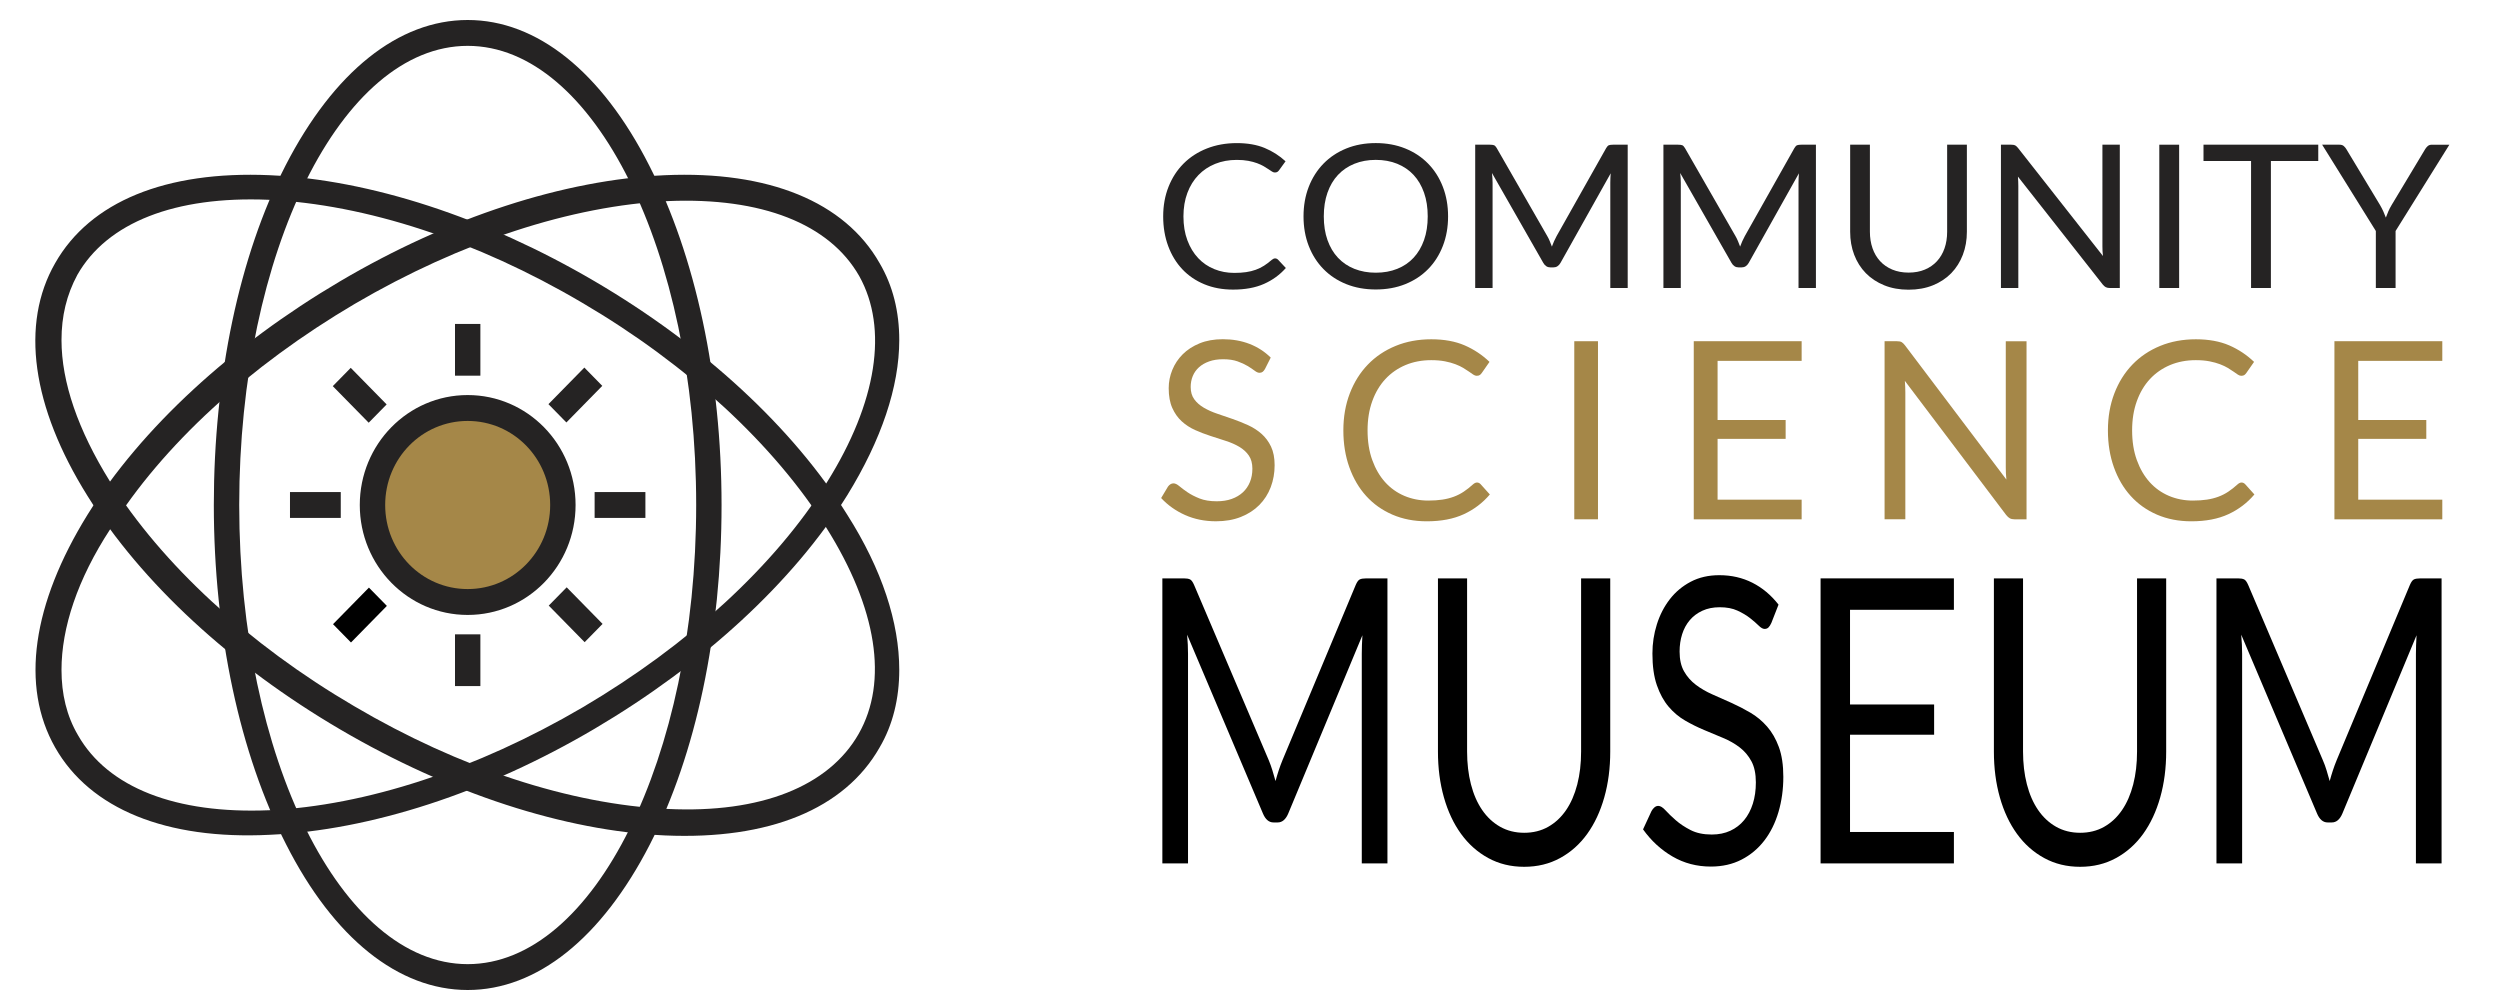<?xml version="1.0" encoding="utf-8"?>
<!-- Generator: Adobe Illustrator 23.0.0, SVG Export Plug-In . SVG Version: 6.00 Build 0)  -->
<svg version="1.1" id="Layer_1" xmlns="http://www.w3.org/2000/svg" xmlns:xlink="http://www.w3.org/1999/xlink" x="0px" y="0px"
	 viewBox="0 0 1250 500" style="enable-background:new 0 0 1250 500;" xml:space="preserve">
<style type="text/css">
	.st0{fill:#252323;}
	.st1{fill:#A58748;}
	.st2{fill:none;}
</style>
<rect x="297.31" y="246.03" class="st0" width="25.39" height="12.93"/>
<rect x="144.99" y="246.03" class="st0" width="25.39" height="12.93"/>
<rect x="227.5" y="317.17" class="st0" width="12.69" height="25.87"/>
<rect x="227.5" y="161.97" class="st0" width="12.69" height="25.87"/>
<polygon class="st0" points="283.19,211.23 274.22,202.08 292.17,183.79 301.14,192.93 "/>
<polygon points="175.49,321.24 166.51,312.09 184.46,293.8 193.44,302.95 "/>
<polygon class="st0" points="292.32,321.09 274.37,302.8 283.34,293.66 301.29,311.95 "/>
<polygon class="st0" points="184.35,211.36 166.39,193.07 175.37,183.92 193.32,202.21 "/>
<path class="st0" d="M449.63,170.05c0,23.28-8.89,49.79-26.02,77.6c-26.97,43.33-72.03,84.71-126.3,116.72
	S185.3,415.14,134.84,417.4c-51.73,2.59-89.81-12.93-107.26-43.65s-11.42-71.78,16.18-116.4c26.97-43.33,72.03-84.71,126.3-116.72
	S282.08,89.86,332.54,87.6c51.73-2.26,89.81,13.26,107.26,43.97C446.46,142.89,449.63,155.82,449.63,170.05z M30.75,334.95
	c0,11.96,2.54,22.96,8.25,32.66c14.91,26.19,48.87,39.45,95.52,37.51c48.23-2.26,103.77-20.37,156.76-51.41
	c52.68-31.04,96.15-70.81,122.17-112.52c25.07-40.09,30.78-76.95,16.18-103.14c-14.91-26.19-48.87-39.45-95.52-37.51
	c-48.23,2.26-103.77,20.37-156.76,51.41c-52.68,31.04-96.15,70.81-122.17,112.52C38.69,289.68,30.75,313.93,30.75,334.95z"/>
<path class="st0" d="M449.63,334.95c0,14.23-3.17,27.48-9.84,38.8c-17.45,30.72-55.22,46.24-107.26,43.97
	c-50.14-2.26-107.89-21.02-162.47-53.03s-99.33-73.4-126.3-116.72c-27.93-44.62-33.64-86.01-16.18-116.4
	C45.03,100.86,82.8,85.34,134.84,87.6c50.14,2.26,107.89,21.02,162.47,53.03s99.33,73.4,126.3,116.72
	C441.07,284.83,449.63,311.35,449.63,334.95L449.63,334.95z M30.75,170.05c0,21.02,8.25,44.94,24.12,70.49
	c26.02,41.39,69.18,81.48,122.17,112.52c52.68,31.04,108.21,49.15,156.76,51.41c46.65,2.26,80.6-11.32,95.52-37.51
	c14.91-26.19,9.2-62.73-16.18-103.14c-26.02-41.39-69.18-81.48-122.17-112.52c-52.68-31.04-108.21-49.15-156.76-51.41
	c-46.65-1.94-80.6,11.32-95.52,37.51C33.29,147.42,30.75,158.09,30.75,170.05L30.75,170.05z"/>
<path class="st0" d="M360.78,252.5c0,64.02-12.69,124.48-35.86,169.75C300.81,469.13,268.44,495,233.85,495
	s-66.96-25.87-90.76-72.75c-23.17-45.27-36.18-105.73-36.18-169.75s12.69-124.48,35.86-169.75C166.89,35.87,199.26,10,233.85,10
	s66.96,25.87,90.76,72.75C347.77,128.02,360.78,188.48,360.78,252.5z M119.61,252.5c0,126.42,51.09,229.57,114.24,229.57
	S348.09,378.92,348.09,252.5S297,22.93,233.85,22.93S119.61,126.08,119.61,252.5L119.61,252.5z"/>
<ellipse class="st1" cx="233.85" cy="252.5" rx="47.6" ry="48.5"/>
<path class="st0" d="M287.79,252.5c0,30.39-24.12,54.97-53.95,54.97s-53.95-24.57-53.95-54.97c0-30.39,24.12-54.97,53.95-54.97
	S287.79,222.11,287.79,252.5z M192.59,252.5c0,23.28,18.41,42.03,41.25,42.03s41.25-18.75,41.25-42.03s-18.41-42.03-41.25-42.03
	S192.59,229.22,192.59,252.5z"/>
<g>
	<path class="st0" d="M637.55,129.2c0.55,0,1.04,0.22,1.48,0.65l3.89,4.15c-3,3.4-6.64,6.05-10.92,7.95
		c-4.28,1.9-9.44,2.85-15.47,2.85c-5.29,0-10.08-0.89-14.37-2.67c-4.3-1.78-7.96-4.28-11-7.5c-3.04-3.22-5.39-7.08-7.06-11.58
		c-1.67-4.5-2.51-9.45-2.51-14.85c0-5.4,0.9-10.35,2.69-14.85s4.3-8.37,7.54-11.6c3.24-3.23,7.12-5.74,11.64-7.52
		c4.52-1.78,9.5-2.68,14.96-2.68c5.39,0,10.03,0.82,13.94,2.45c3.9,1.63,7.37,3.85,10.41,6.65l-3.22,4.45
		c-0.24,0.33-0.51,0.61-0.82,0.82c-0.31,0.22-0.75,0.33-1.33,0.33c-0.44,0-0.91-0.16-1.41-0.48c-0.5-0.32-1.08-0.71-1.77-1.17
		c-0.68-0.47-1.48-0.97-2.4-1.5c-0.92-0.53-2.01-1.03-3.27-1.5c-1.26-0.47-2.73-0.86-4.4-1.18c-1.67-0.32-3.6-0.47-5.78-0.47
		c-3.92,0-7.51,0.66-10.77,1.97c-3.26,1.32-6.06,3.19-8.41,5.63c-2.35,2.43-4.19,5.4-5.5,8.9c-1.31,3.5-1.97,7.42-1.97,11.75
		c0,4.47,0.66,8.45,1.97,11.95c1.31,3.5,3.1,6.46,5.37,8.88c2.27,2.42,4.95,4.26,8.06,5.52c3.1,1.27,6.44,1.9,10.02,1.9
		c2.18,0,4.14-0.13,5.88-0.38s3.35-0.64,4.83-1.18c1.48-0.53,2.86-1.21,4.14-2.02c1.28-0.82,2.57-1.79,3.86-2.92
		C636.45,129.45,637.01,129.2,637.55,129.2z"/>
	<path class="st0" d="M724.04,108.2c0,5.37-0.87,10.29-2.61,14.77c-1.74,4.48-4.19,8.34-7.36,11.57c-3.17,3.23-6.98,5.74-11.43,7.53
		s-9.37,2.67-14.76,2.67c-5.39,0-10.3-0.89-14.73-2.67c-4.43-1.78-8.23-4.29-11.41-7.53c-3.17-3.23-5.63-7.09-7.37-11.57
		c-1.74-4.48-2.61-9.41-2.61-14.77c0-5.37,0.87-10.29,2.61-14.78c1.74-4.48,4.2-8.35,7.37-11.6c3.17-3.25,6.97-5.78,11.41-7.58
		c4.43-1.8,9.34-2.7,14.73-2.7c5.39,0,10.31,0.9,14.76,2.7s8.26,4.33,11.43,7.58c3.17,3.25,5.63,7.12,7.36,11.6
		C723.17,97.91,724.04,102.83,724.04,108.2z M713.86,108.2c0-4.4-0.61-8.35-1.84-11.85c-1.23-3.5-2.97-6.46-5.22-8.88
		c-2.25-2.42-4.98-4.27-8.18-5.58c-3.21-1.3-6.79-1.95-10.74-1.95c-3.92,0-7.48,0.65-10.69,1.95c-3.21,1.3-5.94,3.16-8.21,5.58
		c-2.27,2.42-4.01,5.38-5.24,8.88s-1.84,7.45-1.84,11.85c0,4.4,0.61,8.34,1.84,11.82c1.23,3.48,2.97,6.43,5.24,8.85
		c2.27,2.42,5,4.27,8.21,5.55c3.21,1.28,6.77,1.93,10.69,1.93c3.96,0,7.54-0.64,10.74-1.93c3.21-1.28,5.93-3.13,8.18-5.55
		c2.25-2.42,3.99-5.37,5.22-8.85C713.25,116.54,713.86,112.6,713.86,108.2z"/>
	<path class="st0" d="M774.9,120.63c0.36,0.88,0.71,1.77,1.05,2.67c0.34-0.93,0.7-1.82,1.07-2.67c0.38-0.85,0.8-1.71,1.28-2.58
		L803.11,74c0.44-0.77,0.9-1.23,1.38-1.4c0.48-0.17,1.16-0.25,2.05-0.25h7.31V144h-8.7V91.35c0-0.7,0.02-1.45,0.05-2.25
		c0.03-0.8,0.08-1.62,0.15-2.45l-25.11,44.8c-0.85,1.5-2.05,2.25-3.58,2.25h-1.43c-1.53,0-2.73-0.75-3.58-2.25L745.98,86.5
		c0.1,0.87,0.18,1.72,0.23,2.55c0.05,0.83,0.08,1.6,0.08,2.3V144h-8.69V72.35h7.31c0.89,0,1.57,0.08,2.05,0.25
		c0.48,0.17,0.94,0.63,1.38,1.4l25.32,44.1C774.13,118.9,774.55,119.74,774.9,120.63z"/>
	<path class="st0" d="M869.01,120.63c0.36,0.88,0.71,1.77,1.05,2.67c0.34-0.93,0.7-1.82,1.07-2.67c0.38-0.85,0.8-1.71,1.28-2.58
		L897.22,74c0.44-0.77,0.9-1.23,1.38-1.4c0.48-0.17,1.16-0.25,2.05-0.25h7.31V144h-8.7V91.35c0-0.7,0.02-1.45,0.05-2.25
		c0.03-0.8,0.08-1.62,0.15-2.45l-25.11,44.8c-0.85,1.5-2.05,2.25-3.58,2.25h-1.43c-1.53,0-2.73-0.75-3.58-2.25L840.09,86.5
		c0.1,0.87,0.18,1.72,0.23,2.55c0.05,0.83,0.08,1.6,0.08,2.3V144h-8.69V72.35h7.31c0.89,0,1.57,0.08,2.05,0.25
		c0.48,0.17,0.94,0.63,1.38,1.4l25.32,44.1C868.23,118.9,868.65,119.74,869.01,120.63z"/>
	<path class="st0" d="M954.29,136.3c3.03,0,5.75-0.5,8.13-1.5s4.41-2.4,6.06-4.2c1.65-1.8,2.92-3.95,3.79-6.45s1.3-5.25,1.3-8.25
		V72.35h9.87v43.55c0,4.13-0.67,7.97-2.02,11.5c-1.35,3.53-3.27,6.59-5.78,9.18c-2.51,2.58-5.57,4.61-9.18,6.07
		c-3.62,1.47-7.67,2.2-12.17,2.2s-8.56-0.73-12.17-2.2c-3.62-1.47-6.68-3.49-9.21-6.07c-2.52-2.58-4.46-5.64-5.81-9.18
		c-1.35-3.53-2.02-7.37-2.02-11.5V72.35h9.87v43.5c0,3,0.44,5.75,1.3,8.25s2.13,4.65,3.78,6.45c1.65,1.8,3.68,3.21,6.09,4.23
		C948.54,135.79,951.26,136.3,954.29,136.3z"/>
	<path class="st0" d="M1007.56,72.67c0.43,0.22,0.91,0.66,1.46,1.33l42.45,54c-0.1-0.87-0.17-1.71-0.21-2.52
		c-0.03-0.82-0.05-1.61-0.05-2.38V72.35h8.69V144h-5.01c-0.79,0-1.44-0.13-1.97-0.4c-0.53-0.27-1.05-0.72-1.56-1.35l-42.4-53.95
		c0.07,0.83,0.12,1.65,0.15,2.45c0.03,0.8,0.05,1.53,0.05,2.2V144h-8.69V72.35h5.11C1006.48,72.35,1007.13,72.46,1007.56,72.67z"/>
	<path class="st0" d="M1089.57,144h-9.92V72.35h9.92V144z"/>
	<path class="st0" d="M1159.13,72.35v8.15h-23.68V144h-9.92V80.5h-23.78v-8.15H1159.13z"/>
	<path class="st0" d="M1197.79,115.5V144h-9.87v-28.5l-26.85-43.15h8.69c0.89,0,1.59,0.22,2.1,0.65c0.51,0.43,0.95,0.97,1.33,1.6
		l16.78,27.85c0.68,1.17,1.25,2.27,1.71,3.3c0.46,1.03,0.88,2.05,1.25,3.05c0.38-1.03,0.78-2.07,1.23-3.1
		c0.44-1.03,1-2.12,1.69-3.25l16.72-27.85c0.31-0.53,0.72-1.04,1.25-1.52c0.53-0.48,1.22-0.73,2.07-0.73h8.8L1197.79,115.5z"/>
</g>
<g>
	<rect x="793.86" y="231.69" class="st2" width="3.16" height="2.95"/>
</g>
<g>
	<rect x="989.33" y="278.3" class="st2" width="2.32" height="0.07"/>
</g>
<g>
	<path class="st1" d="M632.47,184.53c-0.37,0.62-0.75,1.09-1.16,1.4s-0.94,0.47-1.59,0.47c-0.69,0-1.5-0.35-2.41-1.06
		c-0.92-0.7-2.08-1.48-3.48-2.33c-1.41-0.85-3.1-1.63-5.07-2.33c-1.98-0.7-4.37-1.06-7.18-1.06c-2.65,0-4.99,0.36-7.02,1.09
		c-2.04,0.73-3.74,1.71-5.1,2.95c-1.36,1.24-2.39,2.7-3.08,4.38c-0.69,1.68-1.04,3.49-1.04,5.44c0,2.49,0.6,4.55,1.8,6.18
		c1.2,1.64,2.79,3.04,4.76,4.19c1.98,1.16,4.21,2.17,6.72,3.01c2.5,0.85,5.07,1.73,7.7,2.64c2.63,0.91,5.19,1.94,7.7,3.08
		c2.5,1.14,4.74,2.58,6.72,4.32c1.97,1.74,3.56,3.87,4.77,6.4c1.2,2.53,1.8,5.63,1.8,9.32c0,3.89-0.65,7.55-1.95,10.97
		c-1.3,3.42-3.21,6.39-5.71,8.92c-2.5,2.53-5.58,4.52-9.22,5.96c-3.65,1.45-7.79,2.17-12.43,2.17c-5.66,0-10.82-1.05-15.49-3.14
		c-4.66-2.09-8.64-4.92-11.94-8.48l3.42-5.72c0.33-0.46,0.72-0.84,1.19-1.15c0.47-0.31,0.99-0.47,1.56-0.47
		c0.85,0,1.83,0.47,2.93,1.4s2.47,1.96,4.12,3.08c1.65,1.12,3.64,2.14,5.99,3.08c2.34,0.93,5.2,1.4,8.58,1.4
		c2.81,0,5.31-0.39,7.51-1.18c2.2-0.79,4.06-1.9,5.59-3.32c1.53-1.43,2.7-3.14,3.51-5.13c0.81-1.99,1.22-4.2,1.22-6.65
		c0-2.69-0.6-4.9-1.8-6.62c-1.2-1.72-2.78-3.16-4.73-4.32c-1.95-1.16-4.18-2.14-6.69-2.95s-5.07-1.64-7.7-2.49
		c-2.63-0.85-5.19-1.83-7.7-2.95c-2.5-1.12-4.73-2.57-6.69-4.35c-1.96-1.78-3.53-4.01-4.73-6.68c-1.2-2.67-1.8-5.97-1.8-9.91
		c0-3.15,0.6-6.19,1.8-9.13c1.2-2.94,2.94-5.55,5.22-7.83c2.28-2.28,5.1-4.1,8.46-5.47c3.36-1.37,7.22-2.05,11.58-2.05
		c4.89,0,9.35,0.79,13.38,2.36c4.03,1.57,7.55,3.85,10.57,6.83L632.47,184.53z"/>
	<path class="st1" d="M738.51,241.26c0.65,0,1.24,0.27,1.77,0.81l4.64,5.16c-3.58,4.23-7.93,7.52-13.04,9.88
		c-5.11,2.36-11.27,3.54-18.48,3.54c-6.31,0-12.03-1.11-17.17-3.32c-5.13-2.22-9.51-5.32-13.13-9.32c-3.63-4-6.43-8.79-8.43-14.38
		c-2-5.59-2.99-11.74-2.99-18.45c0-6.71,1.07-12.86,3.21-18.45c2.14-5.59,5.14-10.4,9.01-14.42c3.87-4.02,8.5-7.13,13.9-9.35
		c5.4-2.22,11.35-3.32,17.87-3.32c6.43,0,11.98,1.02,16.65,3.04c4.66,2.03,8.81,4.78,12.43,8.26l-3.85,5.53
		c-0.29,0.41-0.61,0.76-0.98,1.03c-0.37,0.27-0.9,0.4-1.59,0.4c-0.53,0-1.09-0.2-1.68-0.59c-0.59-0.39-1.29-0.88-2.11-1.46
		c-0.82-0.58-1.77-1.2-2.87-1.86c-1.1-0.66-2.4-1.28-3.91-1.86c-1.51-0.58-3.26-1.07-5.25-1.46c-2-0.39-4.3-0.59-6.9-0.59
		c-4.68,0-8.97,0.82-12.86,2.45c-3.89,1.64-7.24,3.97-10.05,6.99c-2.81,3.02-5,6.71-6.57,11.06c-1.57,4.35-2.35,9.22-2.35,14.6
		c0,5.55,0.78,10.5,2.35,14.85c1.57,4.35,3.71,8.03,6.41,11.03c2.71,3,5.91,5.29,9.62,6.87c3.71,1.57,7.7,2.36,11.97,2.36
		c2.61,0,4.95-0.16,7.02-0.47c2.08-0.31,4-0.8,5.77-1.46c1.77-0.66,3.42-1.5,4.95-2.52c1.53-1.01,3.06-2.23,4.61-3.63
		C737.19,241.57,737.86,241.26,738.51,241.26z"/>
	<path class="st1" d="M798.99,259.65h-11.85v-89.04h11.85V259.65z"/>
	<path class="st1" d="M900.82,170.61v9.82h-42.03v29.58h34.03v9.44h-34.03v30.38h42.03v9.82h-53.94v-89.04H900.82z"/>
	<path class="st1" d="M950.75,171.02c0.51,0.27,1.09,0.82,1.74,1.65l50.7,67.11c-0.12-1.08-0.2-2.12-0.24-3.14
		c-0.04-1.01-0.06-2-0.06-2.95v-63.07h10.38v89.04h-5.99c-0.94,0-1.72-0.17-2.35-0.5c-0.63-0.33-1.25-0.89-1.86-1.68l-50.64-67.04
		c0.08,1.04,0.14,2.05,0.18,3.04c0.04,0.99,0.06,1.91,0.06,2.73v63.44h-10.38v-89.04h6.11
		C949.46,170.61,950.24,170.75,950.75,171.02z"/>
	<path class="st1" d="M1120.79,241.26c0.65,0,1.24,0.27,1.77,0.81l4.64,5.16c-3.58,4.23-7.93,7.52-13.04,9.88
		c-5.11,2.36-11.27,3.54-18.48,3.54c-6.31,0-12.03-1.11-17.17-3.32c-5.13-2.22-9.51-5.32-13.13-9.32c-3.63-4-6.43-8.79-8.43-14.38
		c-2-5.59-2.99-11.74-2.99-18.45c0-6.71,1.07-12.86,3.21-18.45c2.14-5.59,5.14-10.4,9.01-14.42c3.87-4.02,8.5-7.13,13.9-9.35
		c5.4-2.22,11.35-3.32,17.87-3.32c6.43,0,11.98,1.02,16.65,3.04c4.66,2.03,8.81,4.78,12.43,8.26l-3.85,5.53
		c-0.29,0.41-0.61,0.76-0.98,1.03c-0.37,0.27-0.9,0.4-1.59,0.4c-0.53,0-1.09-0.2-1.68-0.59c-0.59-0.39-1.29-0.88-2.11-1.46
		c-0.82-0.58-1.77-1.2-2.87-1.86c-1.1-0.66-2.4-1.28-3.91-1.86c-1.51-0.58-3.26-1.07-5.25-1.46c-2-0.39-4.3-0.59-6.9-0.59
		c-4.68,0-8.97,0.82-12.86,2.45c-3.89,1.64-7.24,3.97-10.05,6.99c-2.81,3.02-5,6.71-6.57,11.06c-1.57,4.35-2.35,9.22-2.35,14.6
		c0,5.55,0.78,10.5,2.35,14.85c1.57,4.35,3.71,8.03,6.41,11.03c2.71,3,5.92,5.29,9.62,6.87c3.71,1.57,7.7,2.36,11.97,2.36
		c2.61,0,4.95-0.16,7.02-0.47c2.08-0.31,4-0.8,5.77-1.46c1.77-0.66,3.42-1.5,4.95-2.52c1.53-1.01,3.06-2.23,4.61-3.63
		C1119.46,241.57,1120.13,241.26,1120.79,241.26z"/>
	<path class="st1" d="M1221.15,170.61v9.82h-42.03v29.58h34.03v9.44h-34.03v30.38h42.03v9.82h-53.94v-89.04H1221.15z"/>
</g>
<g>
	<rect x="1128.14" y="317.81" class="st2" width="5.4" height="2.67"/>
</g>
<g>
	<rect x="902.37" y="445.97" class="st2" width="0.29" height="4.12"/>
</g>
<g>
	<rect x="891.23" y="484.39" class="st2" width="0.11" height="5.42"/>
</g>
<g>
	<path d="M636.21,385.21c0.53,1.76,1.04,3.53,1.55,5.32c0.5-1.86,1.03-3.63,1.59-5.32c0.55-1.69,1.18-3.4,1.89-5.12l36.62-87.61
		c0.65-1.52,1.33-2.45,2.04-2.78c0.7-0.33,1.71-0.5,3.02-0.5h10.8V431.7h-12.83V326.98c0-1.39,0.03-2.88,0.08-4.48
		c0.05-1.59,0.13-3.21,0.23-4.87l-37.07,89.11c-1.26,2.98-3.02,4.48-5.28,4.48h-2.11c-2.26,0-4.03-1.49-5.28-4.48l-37.9-89.4
		c0.15,1.72,0.26,3.42,0.34,5.07c0.08,1.66,0.11,3.18,0.11,4.58V431.7h-12.83V289.19h10.8c1.31,0,2.31,0.17,3.02,0.5
		c0.7,0.33,1.38,1.26,2.04,2.78l37.37,87.71C635.06,381.78,635.68,383.45,636.21,385.21z"/>
	<path d="M762.09,416.39c4.48,0,8.48-0.99,12-2.98c3.52-1.99,6.5-4.77,8.95-8.35s4.3-7.86,5.59-12.83
		c1.28-4.97,1.92-10.44,1.92-16.41v-86.62h14.57v86.62c0,8.22-0.99,15.85-2.98,22.87c-1.99,7.03-4.83,13.11-8.53,18.25
		c-3.7,5.14-8.22,9.17-13.55,12.08c-5.33,2.92-11.32,4.38-17.97,4.38s-12.63-1.46-17.97-4.38c-5.34-2.92-9.87-6.94-13.59-12.08
		c-3.73-5.14-6.58-11.22-8.57-18.25c-1.99-7.03-2.98-14.65-2.98-22.87v-86.62h14.57v86.52c0,5.97,0.64,11.44,1.92,16.41
		c1.28,4.97,3.14,9.25,5.59,12.83c2.44,3.58,5.44,6.38,8.98,8.4C753.6,415.38,757.61,416.39,762.09,416.39z"/>
	<path d="M885.68,311.47c-0.45,1-0.93,1.74-1.43,2.24s-1.16,0.75-1.96,0.75c-0.86,0-1.85-0.56-2.98-1.69
		c-1.13-1.13-2.57-2.37-4.3-3.73c-1.74-1.36-3.83-2.6-6.27-3.73c-2.44-1.13-5.4-1.69-8.87-1.69c-3.27,0-6.17,0.58-8.68,1.74
		c-2.52,1.16-4.62,2.73-6.3,4.72c-1.69,1.99-2.96,4.33-3.81,7.01c-0.86,2.69-1.28,5.59-1.28,8.7c0,3.98,0.74,7.28,2.23,9.89
		c1.48,2.62,3.45,4.86,5.89,6.71c2.44,1.86,5.21,3.46,8.3,4.82c3.1,1.36,6.27,2.77,9.51,4.23c3.25,1.46,6.42,3.1,9.51,4.92
		c3.1,1.82,5.86,4.13,8.3,6.91c2.44,2.78,4.4,6.2,5.89,10.24c1.48,4.04,2.23,9.02,2.23,14.92c0,6.23-0.81,12.08-2.42,17.55
		c-1.61,5.47-3.96,10.23-7.06,14.27c-3.1,4.04-6.9,7.23-11.4,9.55c-4.5,2.32-9.63,3.48-15.36,3.48c-7,0-13.38-1.67-19.14-5.02
		c-5.76-3.35-10.68-7.87-14.76-13.58l4.23-9.15c0.4-0.73,0.89-1.34,1.47-1.84c0.58-0.5,1.22-0.75,1.93-0.75
		c1.06,0,2.26,0.75,3.62,2.24c1.36,1.49,3.06,3.13,5.1,4.92c2.04,1.79,4.5,3.43,7.4,4.92c2.89,1.49,6.43,2.24,10.61,2.24
		c3.47,0,6.57-0.63,9.29-1.89c2.72-1.26,5.02-3.03,6.91-5.32c1.89-2.29,3.33-5.02,4.34-8.21c1.01-3.18,1.51-6.73,1.51-10.64
		c0-4.31-0.74-7.84-2.23-10.59c-1.48-2.75-3.43-5.05-5.85-6.91c-2.42-1.86-5.17-3.43-8.27-4.72c-3.09-1.29-6.27-2.62-9.51-3.98
		c-3.25-1.36-6.42-2.93-9.51-4.72c-3.09-1.79-5.85-4.11-8.27-6.96c-2.42-2.85-4.37-6.41-5.85-10.69c-1.49-4.28-2.23-9.56-2.23-15.86
		c0-5.04,0.74-9.91,2.23-14.62c1.48-4.71,3.64-8.88,6.46-12.53c2.82-3.65,6.3-6.56,10.46-8.75c4.15-2.19,8.92-3.28,14.31-3.28
		c6.04,0,11.55,1.26,16.53,3.78c4.98,2.52,9.33,6.17,13.06,10.94L885.68,311.47z"/>
	<path d="M976.95,289.19v15.71h-51.94v47.34h42.05v15.12h-42.05v48.63h51.94v15.71h-66.66V289.19H976.95z"/>
	<path d="M1040.06,416.39c4.48,0,8.48-0.99,12-2.98c3.52-1.99,6.5-4.77,8.95-8.35s4.3-7.86,5.59-12.83
		c1.28-4.97,1.92-10.44,1.92-16.41v-86.62h14.57v86.62c0,8.22-0.99,15.85-2.98,22.87c-1.99,7.03-4.83,13.11-8.53,18.25
		c-3.7,5.14-8.22,9.17-13.55,12.08c-5.33,2.92-11.32,4.38-17.97,4.38s-12.63-1.46-17.97-4.38c-5.34-2.92-9.87-6.94-13.59-12.08
		c-3.73-5.14-6.58-11.22-8.57-18.25c-1.99-7.03-2.98-14.65-2.98-22.87v-86.62h14.57v86.52c0,5.97,0.64,11.44,1.92,16.41
		c1.28,4.97,3.14,9.25,5.59,12.83c2.44,3.58,5.44,6.38,8.98,8.4C1031.57,415.38,1035.58,416.39,1040.06,416.39z"/>
	<path d="M1163.3,385.21c0.53,1.76,1.04,3.53,1.55,5.32c0.5-1.86,1.03-3.63,1.59-5.32c0.55-1.69,1.18-3.4,1.89-5.12l36.61-87.61
		c0.65-1.52,1.33-2.45,2.04-2.78c0.71-0.33,1.71-0.5,3.02-0.5h10.79V431.7h-12.83V326.98c0-1.39,0.03-2.88,0.08-4.48
		c0.05-1.59,0.13-3.21,0.23-4.87l-37.07,89.11c-1.26,2.98-3.02,4.48-5.29,4.48h-2.11c-2.26,0-4.03-1.49-5.29-4.48l-37.9-89.4
		c0.15,1.72,0.26,3.42,0.34,5.07c0.08,1.66,0.11,3.18,0.11,4.58V431.7h-12.83V289.19h10.8c1.31,0,2.31,0.17,3.02,0.5
		c0.7,0.33,1.38,1.26,2.04,2.78l37.37,87.71C1162.16,381.78,1162.77,383.45,1163.3,385.21z"/>
</g>
<g>
</g>
<g>
</g>
<g>
</g>
<g>
</g>
<g>
</g>
<g>
</g>
<g>
</g>
<g>
</g>
<g>
</g>
<g>
</g>
<g>
</g>
<g>
</g>
<g>
</g>
<g>
</g>
<g>
</g>
</svg>
